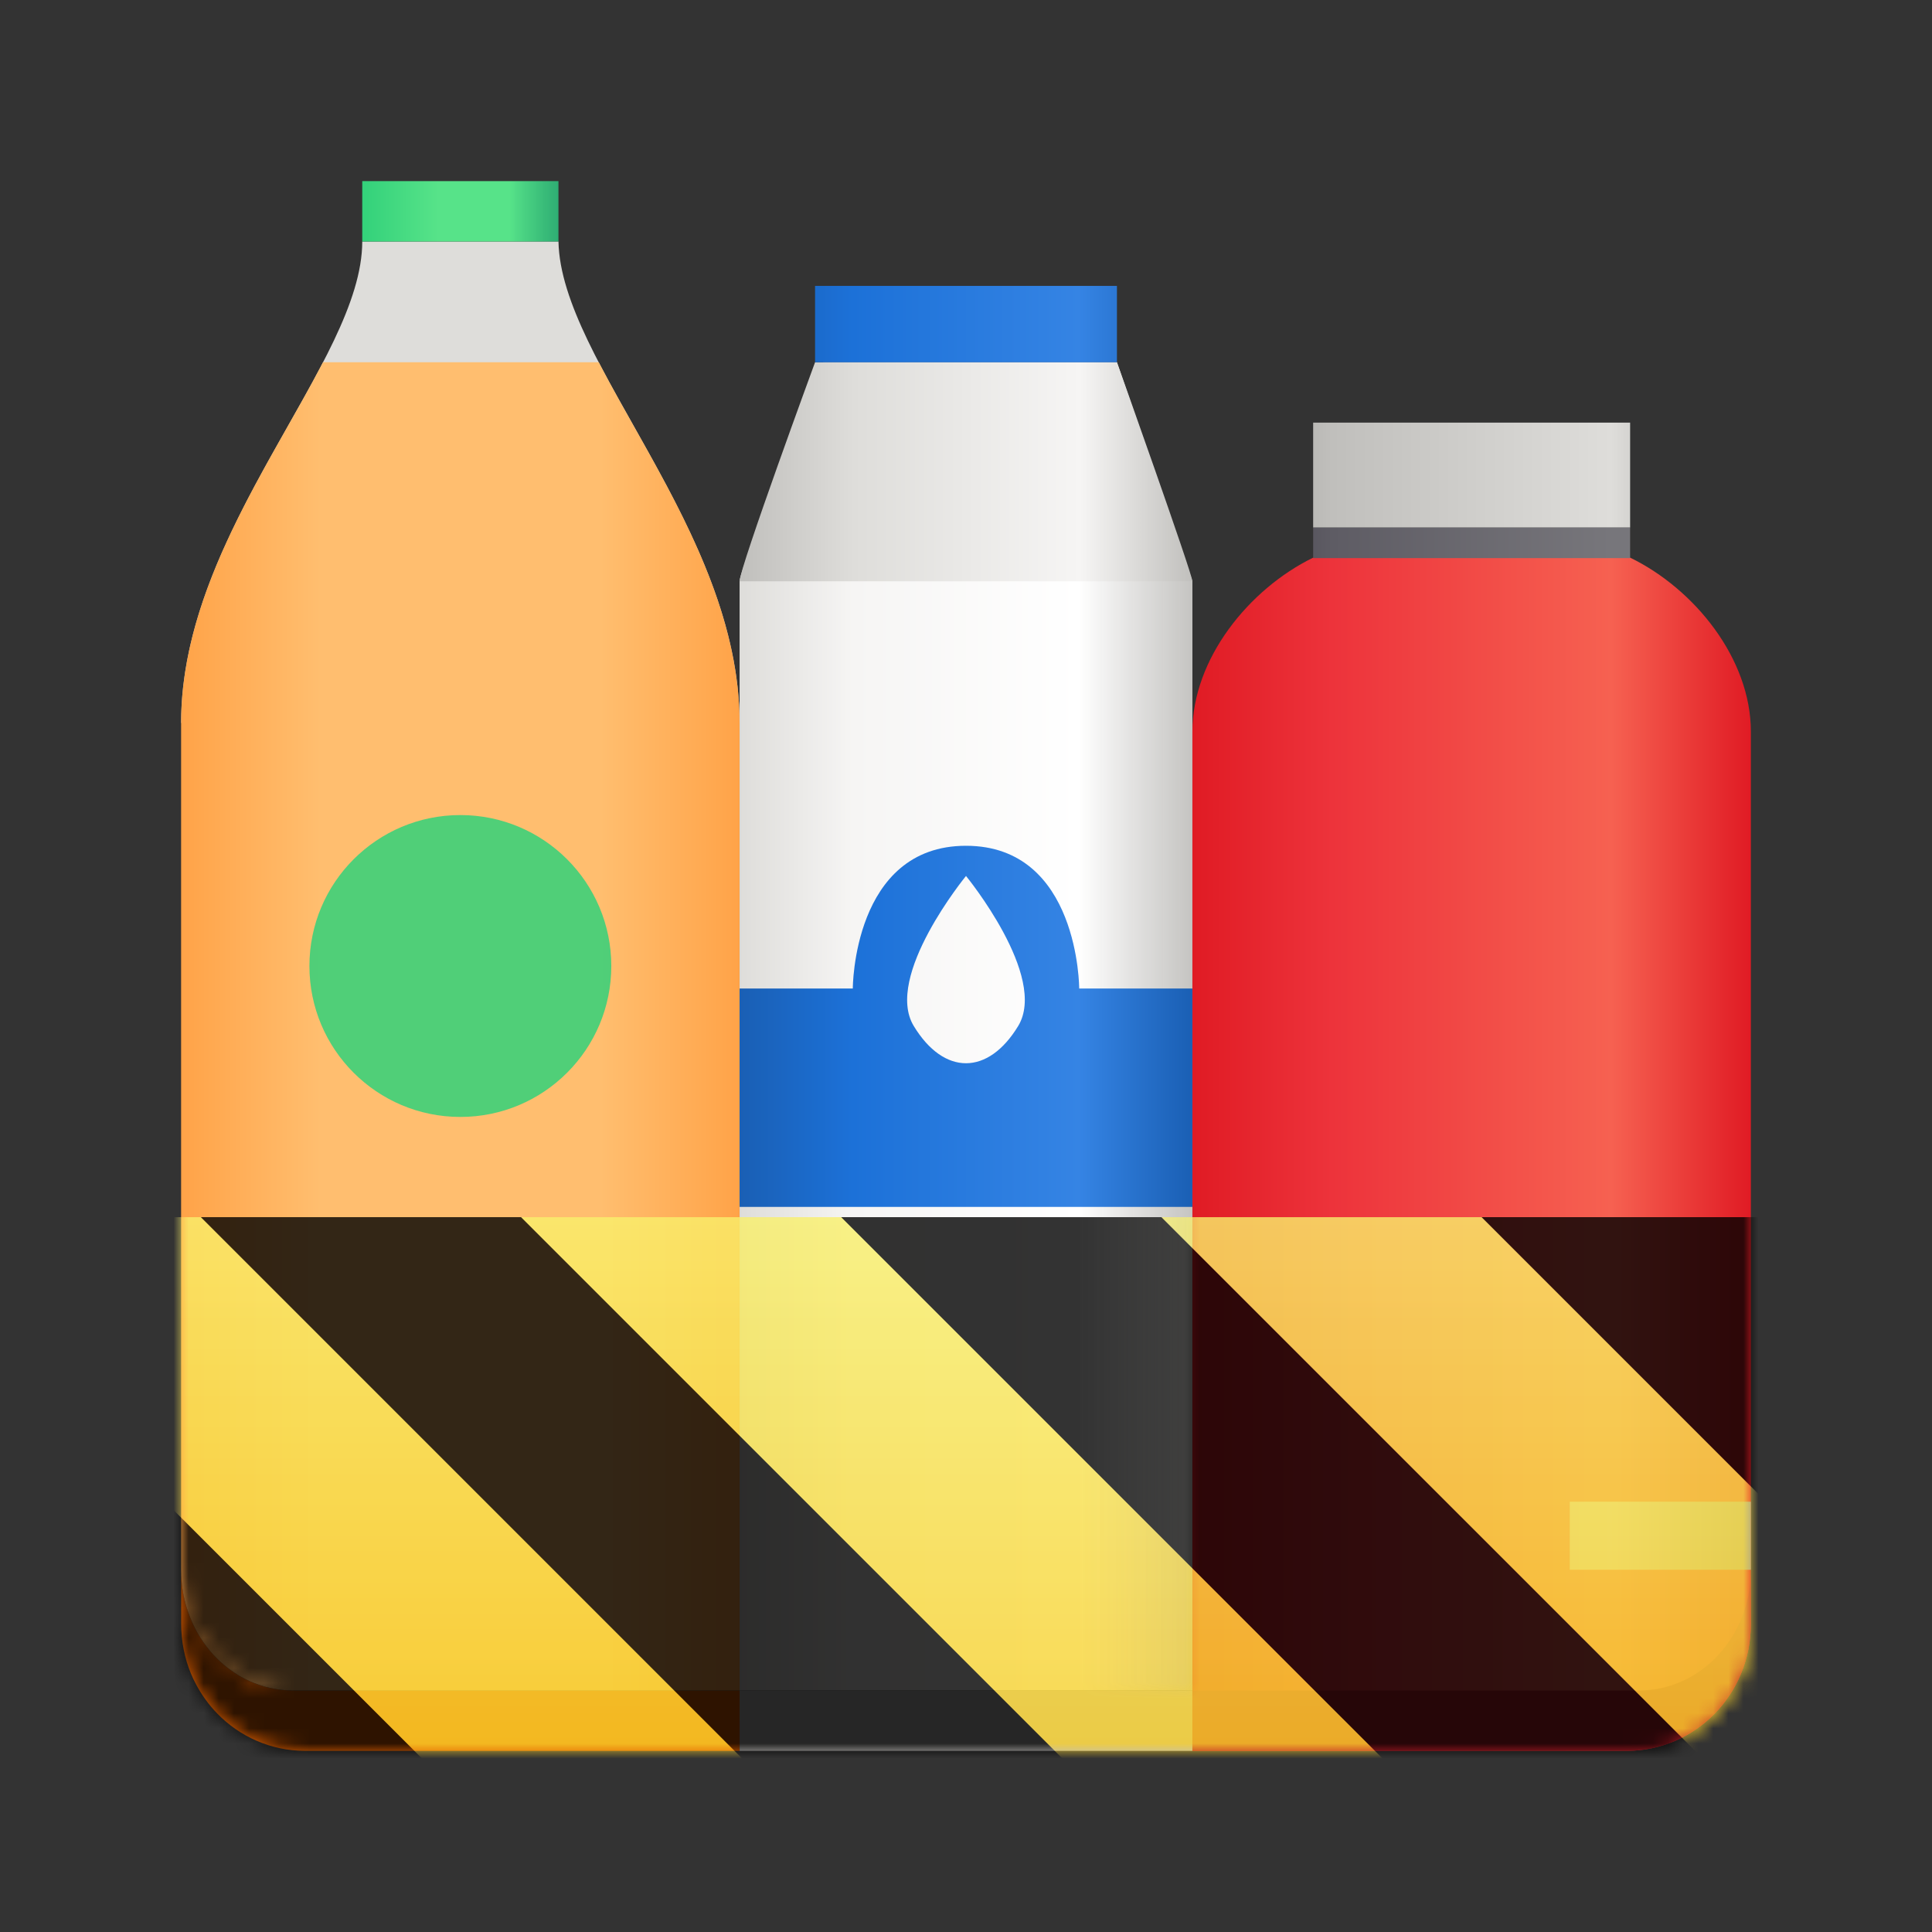 <svg xmlns="http://www.w3.org/2000/svg" xmlns:xlink="http://www.w3.org/1999/xlink" width="128" height="128" viewBox="0 0 128 128"><rect x="0" y="0" width="128" height="128" fill="#333333" stroke="none"/><linearGradient id="a" x1="49" x2="79" y1="68" y2="68" gradientUnits="userSpaceOnUse"><stop offset="0" stop-color="#deddda"/><stop offset=".25" stop-color="#f6f5f4"/><stop offset=".75" stop-color="#fff"/><stop offset="1" stop-color="#deddda" stop-opacity=".855"/></linearGradient><linearGradient id="b" x1="49" x2="79" y1="31.453" y2="31.453" gradientTransform="matrix(1.003 0 0 1 -0.141 0)" gradientUnits="userSpaceOnUse"><stop offset="0" stop-color="#c0bfbc"/><stop offset=".25" stop-color="#deddda"/><stop offset=".75" stop-color="#f6f5f4"/><stop offset="1" stop-color="#c0bfbc"/></linearGradient><linearGradient id="c" x1="12" x2="49" y1="42.917" y2="42.917" gradientUnits="userSpaceOnUse"><stop offset="0" stop-color="#c0bfbc"/><stop offset=".25" stop-color="#deddda"/><stop offset=".75" stop-color="#deddda"/><stop offset="1" stop-color="#c0bfbc"/></linearGradient><linearGradient id="d" gradientUnits="userSpaceOnUse"><stop offset="0" stop-color="#1a5fb4"/><stop offset=".25" stop-color="#1c71d8"/><stop offset=".75" stop-color="#3584e4"/><stop offset="1" stop-color="#1a5fb4"/></linearGradient><linearGradient id="e" x1="49" x2="79" y1="21.471" y2="21.471" xlink:href="#d"/><linearGradient id="f" x1="49" x2="79" y1="68" y2="68" xlink:href="#d"/><linearGradient id="g" x1="12" x2="49" y1="74.97" y2="74.97" gradientUnits="userSpaceOnUse"><stop offset="0" stop-color="#ffa348"/><stop offset=".25" stop-color="#ffbe6f"/><stop offset=".75" stop-color="#ffbe6f"/><stop offset="1" stop-color="#ffa348"/></linearGradient><linearGradient id="h" x1="79" x2="116" y1="75.564" y2="75.564" gradientUnits="userSpaceOnUse"><stop offset="0" stop-color="#e01b24"/><stop offset=".25" stop-color="#ed333b"/><stop offset=".75" stop-color="#f66151"/><stop offset="1" stop-color="#e01b24"/></linearGradient><linearGradient id="i" x1="24" x2="37" y1="14" y2="14" gradientUnits="userSpaceOnUse"><stop offset="0" stop-color="#33d17a"/><stop offset=".388" stop-color="#57e389"/><stop offset=".75" stop-color="#57e389"/><stop offset="1" stop-color="#2ec27e" stop-opacity=".855"/></linearGradient><linearGradient id="j" x1="79" x2="116" y1="35.962" y2="35.962" gradientUnits="userSpaceOnUse"><stop offset="0" stop-color="#3d3846"/><stop offset=".25" stop-color="#5e5c64"/><stop offset=".75" stop-color="#77767b"/><stop offset="1" stop-color="#77767b"/></linearGradient><linearGradient id="k" gradientUnits="userSpaceOnUse"><stop offset="0" stop-color="#9a9996"/><stop offset=".25" stop-color="#c0bfbc"/><stop offset=".75" stop-color="#deddda"/><stop offset="1" stop-color="#9a9996"/></linearGradient><linearGradient id="l" x1="79" x2="116" y1="31.472" y2="31.472" xlink:href="#k"/><linearGradient id="m" x1="78.999" x2="116" y1="273.232" y2="273.232" gradientTransform="matrix(1 0 0 0.814 0.004 -120.794)" xlink:href="#k"/><clipPath id="n"><rect width="128" height="128"/></clipPath><clipPath id="o"><rect width="128" height="128"/></clipPath><filter id="p" width="100%" height="100%" x="0%" y="0%"><feColorMatrix in="SourceGraphic" type="matrix" values="0 0 0 0 1 0 0 0 0 1 0 0 0 0 1 0 0 0 1 0"/></filter><mask id="q"><g clip-path="url(#o)" filter="url(#p)"><g clip-path="url(#n)"><path fill="url(#a)" d="m 54.547 24 s -5.547 13.609 -5.547 14.516 v 73.484 h 30 v -73.488 c 0 0.004 -5 -14.512 -5 -14.512 z m 0 0"/><path fill="url(#b)" d="m 54 24 s -5 13.609 -5 14.512 h 30 c 0 -0.488 -5 -14.512 -5 -14.512 z m 0 0"/><path fill="url(#c)" d="m 12 47.895 c 0.496 0.016 37 0 37 0 c 0 -12.816 -11.844 -23.895 -12 -31.895 h -13 c 0 8 -12.004 19.078 -12 31.895 z m 0 0"/><path fill="#c0bfbc" d="m 79 112 h -30 v 4 h 30 z m 0 0"/><path fill="url(#e)" d="m 54 18.941 v 5.059 h 20 v -5.059 z m 0 0"/><path fill="url(#f)" d="m 64 56.035 c -7.5 0 -7.5 9.457 -7.5 9.457 h -7.5 v 14.469 h 30 v -14.469 h -7.5 s 0 -9.457 -7.5 -9.457 z m 0 2 s 5.453 6.652 3.457 9.941 c -1.996 3.289 -4.922 3.289 -6.918 0 c -1.996 -3.289 3.461 -9.941 3.461 -9.941 z m 0 0"/><path fill="#e66100" d="m 49 112 h -29.574 c -0.125 0 -0.254 -0.004 -0.379 -0.012 c -0.129 -0.004 -0.254 -0.016 -0.379 -0.031 c -0.129 -0.012 -0.25 -0.027 -0.375 -0.051 c -0.125 -0.02 -0.242 -0.043 -0.367 -0.07 c -0.121 -0.023 -0.242 -0.055 -0.359 -0.09 c -0.117 -0.031 -0.234 -0.066 -0.352 -0.105 c -0.234 -0.078 -0.461 -0.168 -0.684 -0.27 c -0.223 -0.098 -0.441 -0.211 -0.652 -0.336 c -0.207 -0.121 -0.41 -0.254 -0.609 -0.398 s -0.391 -0.297 -0.57 -0.461 c -0.184 -0.16 -0.363 -0.332 -0.527 -0.516 c -0.168 -0.18 -0.328 -0.371 -0.48 -0.566 c -0.152 -0.199 -0.293 -0.402 -0.426 -0.617 c -0.133 -0.211 -0.258 -0.43 -0.371 -0.656 c -0.113 -0.227 -0.219 -0.461 -0.312 -0.703 c -0.094 -0.238 -0.18 -0.48 -0.25 -0.734 c -0.07 -0.25 -0.133 -0.504 -0.18 -0.766 c -0.051 -0.262 -0.09 -0.527 -0.113 -0.797 c -0.023 -0.27 -0.039 -0.543 -0.039 -0.82 v 3.582 v 0.004 c 0 0.289 0.016 0.578 0.043 0.859 v 0.004 c 0.027 0.281 0.07 0.559 0.125 0.832 c 0.051 0.273 0.121 0.543 0.199 0.805 v 0.004 c 0.078 0.262 0.172 0.516 0.273 0.77 c 0.102 0.25 0.219 0.496 0.348 0.734 c 0.375 0.711 0.852 1.363 1.406 1.934 c 1.48 1.52 3.527 2.461 5.801 2.473 h 28.805 z m 0 0"/><path fill="url(#g)" d="m 21.406 24 c -0.004 0.004 -0.008 0.008 -0.012 0.012 c -3.531 6.805 -9.398 14.914 -9.395 23.879 v 56.109 c 0 0.277 0.016 0.551 0.039 0.82 c 0.023 0.27 0.062 0.535 0.109 0.797 c 0.051 0.262 0.113 0.516 0.184 0.77 c 0.07 0.25 0.156 0.492 0.25 0.73 c 0.094 0.242 0.199 0.477 0.312 0.703 c 0.113 0.227 0.238 0.445 0.371 0.66 c 0.133 0.211 0.273 0.414 0.426 0.613 s 0.312 0.387 0.477 0.57 c 0.168 0.18 0.348 0.352 0.527 0.512 c 0.184 0.164 0.375 0.316 0.574 0.461 s 0.402 0.277 0.609 0.402 c 0.211 0.121 0.43 0.234 0.652 0.336 c 0.223 0.098 0.449 0.188 0.684 0.266 c 0.117 0.039 0.234 0.074 0.352 0.109 c 0.117 0.031 0.238 0.062 0.359 0.086 c 0.125 0.027 0.242 0.051 0.367 0.07 c 0.125 0.023 0.246 0.039 0.371 0.051 c 0.129 0.016 0.254 0.027 0.379 0.031 c 0.129 0.008 0.258 0.012 0.383 0.012 h 29.574 v -64.109 c 0 -8.965 -5.789 -17.074 -9.324 -23.879 c -0.004 -0.004 -0.008 -0.008 -0.012 -0.012 z m 0 0"/><path fill="url(#h)" d="m 87 36.945 c -4.254 2.078 -8 6.711 -8 11.527 v 67.527 h 28.805 c 4.543 -0.02 8.195 -3.766 8.195 -8.414 v -59.113 c 0 -4.828 -3.73 -9.453 -8 -11.527 z m 0 0"/><path fill="url(#i)" d="m 24 12 h 13 v 4 h -13 z m 0 0"/><path fill="#c01c28" d="m 116 104 c 0 4.434 -3.312 8 -7.426 8 h -29.574 v 4 h 28.805 c 4.543 -0.02 8.195 -3.766 8.195 -8.414 z m 0 0"/><path fill="url(#j)" d="m 87 34.945 h 21 v 2.031 h -21 z m 0 0"/><path fill="url(#l)" d="m 87 28 h 21 v 6.945 h -21 z m 0 0"/><path fill="url(#m)" d="m 104 99.492 h 12 v 4.508 h -12 z m 0 0"/><path fill="#33d17a" fill-opacity=".855" d="m 30.5 54 c -5.523 0 -10 4.477 -10 10 s 4.477 10 10 10 s 10 -4.477 10 -10 s -4.477 -10 -10 -10 z m 0 0"/></g></g></mask><mask id="r"><g filter="url(#p)"><rect width="128" height="128" fill-opacity=".8"/></g></mask><linearGradient id="s" x1="300" x2="428" y1="235" y2="235" gradientTransform="matrix(0 0.37 -0.985 0 295.385 -30.36)" gradientUnits="userSpaceOnUse"><stop offset="0" stop-color="#f9f06b"/><stop offset="1" stop-color="#f5c211"/></linearGradient><clipPath id="t"><rect width="128" height="128"/></clipPath><clipPath id="u"><rect width="128" height="128"/></clipPath><path fill="url(#a)" d="m 54.547 24 s -5.547 13.609 -5.547 14.516 v 73.484 h 30 v -73.488 c 0 0.004 -5 -14.512 -5 -14.512 z m 0 0"/><path fill="url(#b)" d="m 54 24 s -5 13.609 -5 14.512 h 30 c 0 -0.488 -5 -14.512 -5 -14.512 z m 0 0"/><path fill="url(#c)" d="m 12 47.895 c 0.496 0.016 37 0 37 0 c 0 -12.816 -11.844 -23.895 -12 -31.895 h -13 c 0 8 -12.004 19.078 -12 31.895 z m 0 0"/><path fill="#c0bfbc" d="m 79 112 h -30 v 4 h 30 z m 0 0"/><path fill="url(#e)" d="m 54 18.941 v 5.059 h 20 v -5.059 z m 0 0"/><path fill="url(#f)" d="m 64 56.035 c -7.5 0 -7.5 9.457 -7.5 9.457 h -7.5 v 14.469 h 30 v -14.469 h -7.5 s 0 -9.457 -7.5 -9.457 z m 0 2 s 5.453 6.652 3.457 9.941 c -1.996 3.289 -4.922 3.289 -6.918 0 c -1.996 -3.289 3.461 -9.941 3.461 -9.941 z m 0 0"/><path fill="#e66100" d="m 49 112 h -29.574 c -0.125 0 -0.254 -0.004 -0.379 -0.012 c -0.129 -0.004 -0.254 -0.016 -0.379 -0.031 c -0.129 -0.012 -0.25 -0.027 -0.375 -0.051 c -0.125 -0.02 -0.242 -0.043 -0.367 -0.07 c -0.121 -0.023 -0.242 -0.055 -0.359 -0.09 c -0.117 -0.031 -0.234 -0.066 -0.352 -0.105 c -0.234 -0.078 -0.461 -0.168 -0.684 -0.27 c -0.223 -0.098 -0.441 -0.211 -0.652 -0.336 c -0.207 -0.121 -0.41 -0.254 -0.609 -0.398 s -0.391 -0.297 -0.57 -0.461 c -0.184 -0.16 -0.363 -0.332 -0.527 -0.516 c -0.168 -0.18 -0.328 -0.371 -0.48 -0.566 c -0.152 -0.199 -0.293 -0.402 -0.426 -0.617 c -0.133 -0.211 -0.258 -0.43 -0.371 -0.656 c -0.113 -0.227 -0.219 -0.461 -0.312 -0.703 c -0.094 -0.238 -0.18 -0.48 -0.25 -0.734 c -0.07 -0.25 -0.133 -0.504 -0.18 -0.766 c -0.051 -0.262 -0.09 -0.527 -0.113 -0.797 c -0.023 -0.27 -0.039 -0.543 -0.039 -0.82 v 3.582 v 0.004 c 0 0.289 0.016 0.578 0.043 0.859 v 0.004 c 0.027 0.281 0.07 0.559 0.125 0.832 c 0.051 0.273 0.121 0.543 0.199 0.805 v 0.004 c 0.078 0.262 0.172 0.516 0.273 0.77 c 0.102 0.25 0.219 0.496 0.348 0.734 c 0.375 0.711 0.852 1.363 1.406 1.934 c 1.48 1.52 3.527 2.461 5.801 2.473 h 28.805 z m 0 0"/><path fill="url(#g)" d="m 21.406 24 c -0.004 0.004 -0.008 0.008 -0.012 0.012 c -3.531 6.805 -9.398 14.914 -9.395 23.879 v 56.109 c 0 0.277 0.016 0.551 0.039 0.82 c 0.023 0.27 0.062 0.535 0.109 0.797 c 0.051 0.262 0.113 0.516 0.184 0.77 c 0.07 0.25 0.156 0.492 0.25 0.73 c 0.094 0.242 0.199 0.477 0.312 0.703 c 0.113 0.227 0.238 0.445 0.371 0.66 c 0.133 0.211 0.273 0.414 0.426 0.613 s 0.312 0.387 0.477 0.57 c 0.168 0.18 0.348 0.352 0.527 0.512 c 0.184 0.164 0.375 0.316 0.574 0.461 s 0.402 0.277 0.609 0.402 c 0.211 0.121 0.43 0.234 0.652 0.336 c 0.223 0.098 0.449 0.188 0.684 0.266 c 0.117 0.039 0.234 0.074 0.352 0.109 c 0.117 0.031 0.238 0.062 0.359 0.086 c 0.125 0.027 0.242 0.051 0.367 0.07 c 0.125 0.023 0.246 0.039 0.371 0.051 c 0.129 0.016 0.254 0.027 0.379 0.031 c 0.129 0.008 0.258 0.012 0.383 0.012 h 29.574 v -64.109 c 0 -8.965 -5.789 -17.074 -9.324 -23.879 c -0.004 -0.004 -0.008 -0.008 -0.012 -0.012 z m 0 0"/><path fill="url(#h)" d="m 87 36.945 c -4.254 2.078 -8 6.711 -8 11.527 v 67.527 h 28.805 c 4.543 -0.02 8.195 -3.766 8.195 -8.414 v -59.113 c 0 -4.828 -3.73 -9.453 -8 -11.527 z m 0 0"/><path fill="url(#i)" d="m 24 12 h 13 v 4 h -13 z m 0 0"/><path fill="#c01c28" d="m 116 104 c 0 4.434 -3.312 8 -7.426 8 h -29.574 v 4 h 28.805 c 4.543 -0.02 8.195 -3.766 8.195 -8.414 z m 0 0"/><path fill="url(#j)" d="m 87 34.945 h 21 v 2.031 h -21 z m 0 0"/><path fill="url(#l)" d="m 87 28 h 21 v 6.945 h -21 z m 0 0"/><path fill="url(#m)" d="m 104 99.492 h 12 v 4.508 h -12 z m 0 0"/><path fill="#33d17a" fill-opacity=".855" d="m 30.5 54 c -5.523 0 -10 4.477 -10 10 s 4.477 10 10 10 s 10 -4.477 10 -10 s -4.477 -10 -10 -10 z m 0 0"/><g clip-path="url(#u)" mask="url(#q)"><g clip-path="url(#t)" mask="url(#r)"><path fill="url(#s)" d="m 128 80.641 v 47.359 h -128 v -47.359 z m 0 0"/><path d="m 13.309 80.641 l 47.355 47.359 h 21.215 l -47.359 -47.359 z m 42.422 0 l 47.363 47.359 h 21.215 l -47.363 -47.359 z m 42.43 0 l 29.84 29.84 v -21.211 l -8.629 -8.629 z m -98.16 7.906 v 21.215 l 18.238 18.238 h 21.215 z m 0 0"/></g></g></svg>